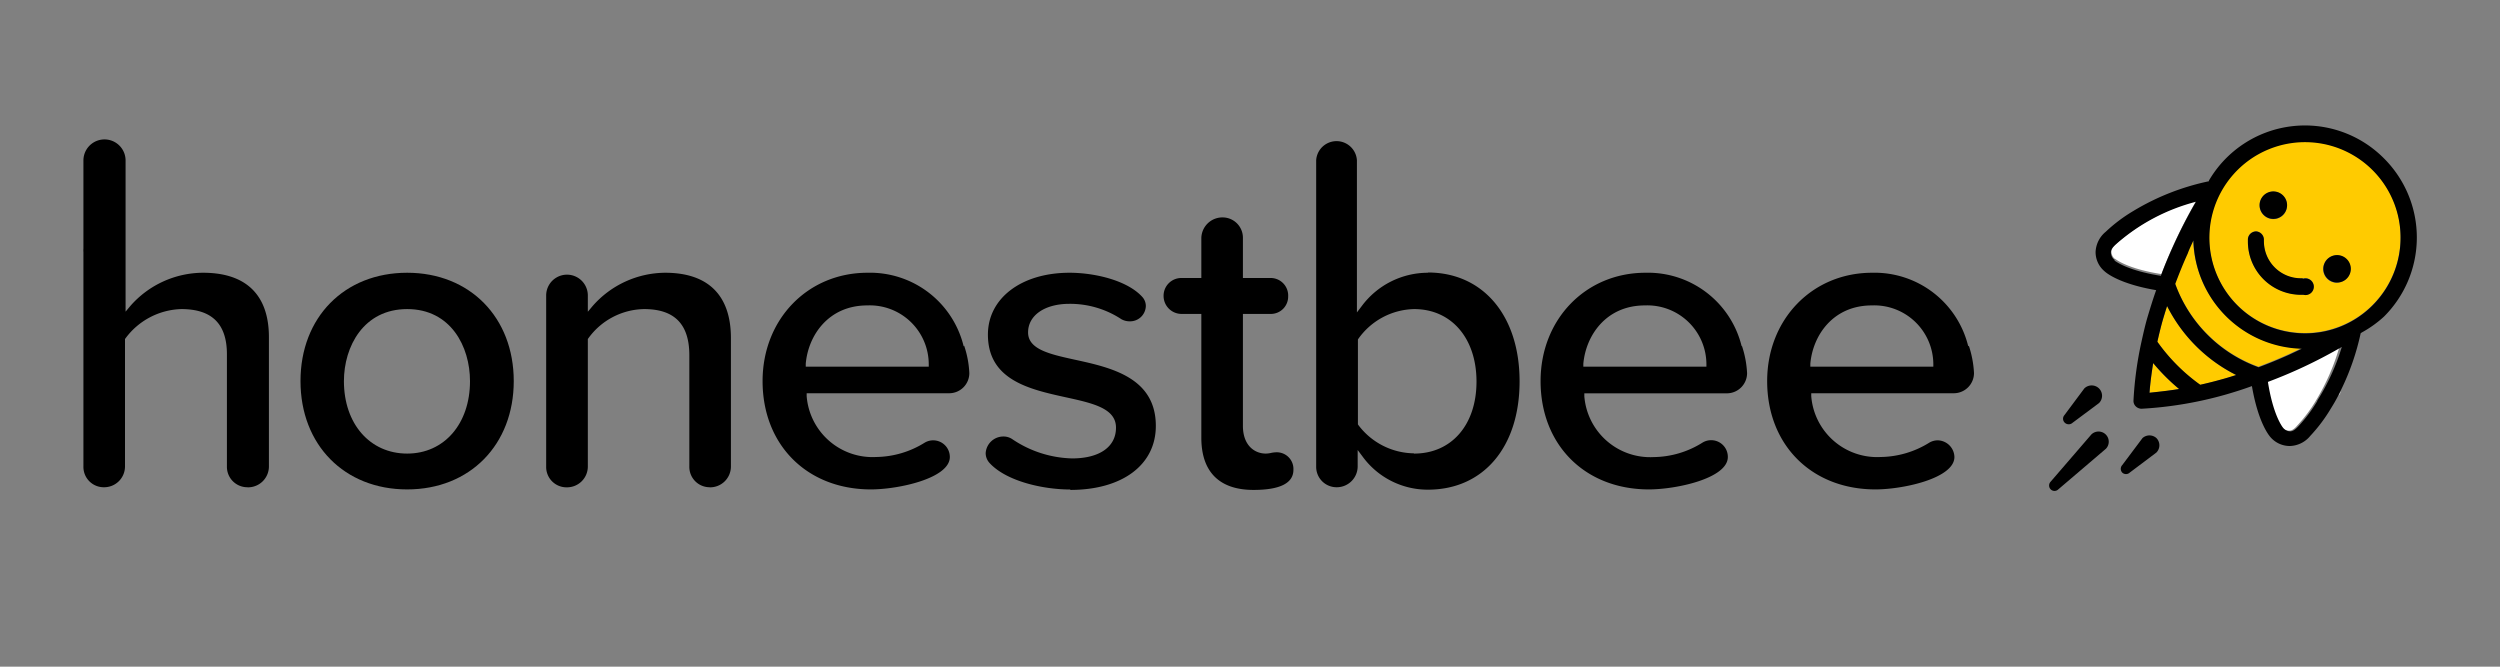 <svg xmlns="http://www.w3.org/2000/svg" viewBox="0 0 300 80"><rect x="0" y="0" width="300" height="80" fill="#808080" stroke="none"/><defs><style>.cls-1{fill:#fff;}.cls-2{fill:#ffcb00;}</style></defs><title>honestbee</title><g id="Party"><path class="cls-1" d="M260.75,29.55a59.65,59.65,0,0,1,2.79-5.44A23.38,23.38,0,0,0,254,29.19l0,0c-.47.45-.63.72-.63,1a1.14,1.14,0,0,0,.39.86l.05,0h0c.13.11,1.54,1.21,5.56,1.84C259.76,31.85,260.23,30.7,260.75,29.55Z"/><path class="cls-1" d="M272,45.75c.63,4,1.74,5.41,1.84,5.53l0,0v0a1.11,1.11,0,0,0,.85.4c.32,0,.6-.17,1-.64l0,0a17.43,17.43,0,0,0,2.24-3,26.56,26.56,0,0,0,2.83-6.52c-1.34.77-3.17,1.75-5.4,2.77C274.36,44.84,273.2,45.31,272,45.75Z"/><path class="cls-1" d="M280.8,47.25l.11-.36-.29.59Z"/><path class="cls-2" d="M284.71,20.35a11.49,11.49,0,1,0,3.36,8.12A11.4,11.4,0,0,0,284.71,20.35ZM272.8,23a1.65,1.65,0,1,1-1.65,1.65A1.65,1.65,0,0,1,272.8,23Zm3.62,12.34h-.31A6.38,6.38,0,0,1,269.74,29c0-.11,0-.22,0-.33a1,1,0,0,1,1-.91,1,1,0,0,1,.92,1,1.69,1.69,0,0,0,0,.23,4.44,4.44,0,0,0,4.44,4.44h.22a1,1,0,1,1,.09,1.92Zm4-1.4a1.65,1.65,0,1,1,1.65-1.65A1.65,1.65,0,0,1,280.45,33.91Z"/><path class="cls-2" d="M261,34a16.65,16.65,0,0,0,10,10c1.21-.45,2.43-.95,3.65-1.5l1.53-.72a13.35,13.35,0,0,1-13-13c-.24.49-.48,1-.73,1.54C261.93,31.6,261.44,32.82,261,34Z"/><path class="cls-2" d="M258.38,43.57c-.19,1.2-.35,2.39-.44,3.56,1.16-.09,2.35-.25,3.55-.45A24,24,0,0,1,258.38,43.57Z"/><path class="cls-2" d="M268.34,45a18.62,18.62,0,0,1-8.29-8.29c-.19.59-.37,1.18-.54,1.76-.24.86-.44,1.7-.63,2.54A21.94,21.94,0,0,0,264,46.19c.84-.19,1.69-.4,2.54-.64C267.16,45.39,267.75,45.21,268.34,45Z"/><path d="M247.79,50.74a.68.68,0,0,0,.91,0h0l0,0h0l3.18-2.37h0l0,0a1.24,1.24,0,0,0,0-1.76,1.26,1.26,0,0,0-1.76,0l0,0h0l-2.4,3.22h0A.65.65,0,0,0,247.79,50.74Z"/><path d="M257.1,52.57v0h0l-2.43,3.24h0a.66.66,0,0,0,0,.9.65.65,0,0,0,.9,0h0l0,0h0l3.19-2.4h0s0,0,0,0a1.23,1.23,0,0,0,0-1.75A1.25,1.25,0,0,0,257.1,52.57Z"/><path d="M252.69,52.14a1.23,1.23,0,0,0-1.73,0h0l-4.88,5.66,0,0a.66.66,0,0,0,0,.92.65.65,0,0,0,.92,0h0l5.71-4.87h0A1.22,1.22,0,0,0,252.69,52.14Z"/><path d="M286.07,19a13.35,13.35,0,0,0-21,2.67l0,0,0,.08a29,29,0,0,0-9.09,3.58,18.67,18.67,0,0,0-3.29,2.48,3.32,3.32,0,0,0-1.22,2.42,3,3,0,0,0,1.05,2.3c.29.28,1.89,1.55,6.22,2.29-.36,1-.69,2.08-1,3.11s-.54,2.08-.77,3.11v0a42.81,42.81,0,0,0-.95,7,.91.91,0,0,0,.28.73,1,1,0,0,0,.68.28h0a46.06,46.06,0,0,0,10.17-1.72c1-.29,2.05-.62,3.08-1,.74,4.31,2,5.89,2.28,6.19a3.07,3.07,0,0,0,2.3,1,3.29,3.29,0,0,0,2.43-1.22,19,19,0,0,0,2.47-3.29c.3-.48.61-1,.94-1.66l.29-.59a29.47,29.47,0,0,0,2.34-6.77l.13-.09s0,0,0,0A13.51,13.51,0,0,0,286.07,38a13.4,13.4,0,0,0,0-19ZM253.75,31.15l-.05,0a1.14,1.14,0,0,1-.39-.86c0-.32.16-.59.63-1l0,0a23.38,23.38,0,0,1,9.58-5.08,59.65,59.65,0,0,0-2.79,5.44c-.52,1.15-1,2.3-1.43,3.45-4-.63-5.43-1.73-5.56-1.84Zm9.46-2.3a13.35,13.35,0,0,0,13,13l-1.53.72c-1.22.55-2.44,1.05-3.65,1.5a16.65,16.65,0,0,1-10-10c.46-1.22.95-2.44,1.5-3.65C262.73,29.85,263,29.34,263.21,28.85Zm-5.27,18.28c.09-1.17.25-2.36.44-3.56a24,24,0,0,0,3.11,3.11C260.29,46.88,259.1,47,257.94,47.13Zm.94-6.1c.19-.84.39-1.68.63-2.54.17-.58.35-1.17.54-1.76A18.62,18.62,0,0,0,268.34,45c-.59.19-1.18.37-1.77.53-.85.24-1.7.45-2.54.64A21.94,21.94,0,0,1,258.88,41ZM276.59,40a11.47,11.47,0,1,1,8.12-3.36A11.41,11.41,0,0,1,276.59,40Zm1.49,8.12a17.43,17.43,0,0,1-2.24,3l0,0c-.44.47-.72.64-1,.64a1.11,1.11,0,0,1-.85-.4v0l0,0c-.1-.12-1.21-1.52-1.84-5.53,1.16-.44,2.32-.91,3.47-1.43,2.23-1,4.06-2,5.4-2.77A26.56,26.56,0,0,1,278.08,48.07Z"/><path d="M280.45,30.61a1.65,1.65,0,1,0,1.65,1.65A1.65,1.65,0,0,0,280.45,30.61Z"/><path d="M272.8,26.27a1.65,1.65,0,1,0-1.65-1.65A1.65,1.65,0,0,0,272.8,26.27Z"/><path d="M276.33,33.39h-.22A4.44,4.44,0,0,1,271.67,29a1.69,1.69,0,0,1,0-.23,1,1,0,0,0-.92-1,1,1,0,0,0-1,.91c0,.11,0,.22,0,.33a6.38,6.38,0,0,0,6.37,6.37h.31a1,1,0,1,0-.09-1.92Z"/><path d="M29.74,58.48A2.51,2.51,0,0,0,32.27,56V40.47c0-5.07-2.73-7.74-7.9-7.74a11.65,11.65,0,0,0-8.74,4l-.56.67V19.26a2.53,2.53,0,0,0-5.06,0V29.84a2.58,2.58,0,0,0,0,.4V56a2.44,2.44,0,0,0,2.47,2.47A2.5,2.5,0,0,0,15,56V40.68l.06-.08a8.62,8.62,0,0,1,6.69-3.51c3.69,0,5.48,1.78,5.48,5.43V56a2.45,2.45,0,0,0,2.47,2.47"/><path d="M48.86,32.73c-7.54,0-12.8,5.35-12.8,13s5.26,13,12.8,13,12.79-5.37,12.79-13-5.26-13-12.79-13m0,21.7c-4.47,0-7.59-3.57-7.59-8.69,0-4.17,2.37-8.65,7.59-8.65s7.54,4.48,7.54,8.65c0,5.12-3.1,8.69-7.54,8.69"/><path d="M85.19,58.48A2.5,2.5,0,0,0,87.71,56V40.57c0-5.13-2.73-7.84-7.89-7.84a11.67,11.67,0,0,0-8.71,4l-.57.68V35.46a2.5,2.5,0,0,0-5,0V56A2.44,2.44,0,0,0,68,58.48,2.5,2.5,0,0,0,70.54,56V40.68l.06-.08a8.42,8.42,0,0,1,6.69-3.51c3.65,0,5.43,1.81,5.43,5.54V56a2.44,2.44,0,0,0,2.47,2.47"/><path d="M115.64,41.56a11.56,11.56,0,0,0-11.54-8.83c-7.18,0-12.59,5.59-12.59,13,0,7.68,5.35,13,13,13,3.31,0,9.47-1.33,9.47-3.89a2,2,0,0,0-2-2,2,2,0,0,0-1,.27,11.27,11.27,0,0,1-5.85,1.73,7.93,7.93,0,0,1-8.33-7.3l0-.35h17.1a2.42,2.42,0,0,0,2.42-2.42,11.89,11.89,0,0,0-.62-3.28M96.69,44l0-.35c.29-3.39,2.72-7,7.38-7a7.08,7.08,0,0,1,7.38,7.05V44Z"/><path d="M128.43,58.79c6.24,0,10.27-3,10.27-7.68,0-5.81-5.38-7-9.69-7.94-3-.66-5.64-1.23-5.64-3.28s2-3.43,4.95-3.43a11.19,11.19,0,0,1,6.24,1.84,2,2,0,0,0,1,.26,1.89,1.89,0,0,0,1.94-1.83,1.62,1.62,0,0,0-.39-1.06c-1.77-2-5.68-2.94-8.77-2.94-5.76,0-9.79,3.05-9.79,7.42,0,5.47,5,6.57,9.37,7.53,3.23.71,6,1.32,6,3.64s-2,3.69-5.27,3.69a13.38,13.38,0,0,1-7.19-2.32,1.88,1.88,0,0,0-1.08-.31,2.13,2.13,0,0,0-2.1,2,1.77,1.77,0,0,0,.45,1.16c2,2.2,6.4,3.2,9.71,3.2"/><path d="M150.42,58.79c3.18,0,4.79-.81,4.79-2.41a2,2,0,0,0-2.15-2.1,3,3,0,0,0-.48.06,3.26,3.26,0,0,1-.68.09c-1.37,0-2.75-1-2.75-3.32V37.67h3.43a2.08,2.08,0,0,0,2-2.1,2.11,2.11,0,0,0-2-2.21h-3.43v-4.8a2.44,2.44,0,0,0-2.41-2.47,2.53,2.53,0,0,0-2.58,2.47v4.8h-2.43a2.13,2.13,0,0,0-2.1,2.1,2.16,2.16,0,0,0,2.1,2.21h2.43V52.53c0,4.1,2.17,6.26,6.26,6.26"/><path d="M171.35,32.73a9.9,9.9,0,0,0-7.94,4l-.58.76,0-18.26a2.45,2.45,0,0,0-4.89,0V56a2.45,2.45,0,0,0,2.47,2.47A2.51,2.51,0,0,0,162.92,56v-2l.57.76a9.67,9.67,0,0,0,7.86,4c6.65,0,11-5.1,11-13s-4.4-13.06-11-13.06m-1.69,21.7A8.47,8.47,0,0,1,163,51l-.05-.08V40.74l.05-.08a8.42,8.42,0,0,1,6.69-3.57c4.48,0,7.49,3.5,7.49,8.7s-3,8.64-7.49,8.64"/><path d="M209,41.56a11.57,11.57,0,0,0-11.54-8.83c-7.18,0-12.59,5.59-12.59,13,0,7.68,5.35,13,13,13,3.3,0,9.47-1.33,9.47-3.89a2,2,0,0,0-3.05-1.72,11.23,11.23,0,0,1-5.84,1.73,7.93,7.93,0,0,1-8.33-7.3l0-.35h17.11a2.43,2.43,0,0,0,2.42-2.42,12.2,12.2,0,0,0-.62-3.28M190,44l0-.35c.3-3.39,2.73-7,7.39-7a7.09,7.09,0,0,1,7.38,7.05V44Z"/><path d="M236.19,41.56a11.57,11.57,0,0,0-11.54-8.83c-7.18,0-12.59,5.59-12.59,13,0,7.68,5.35,13,13,13,3.3,0,9.47-1.33,9.47-3.89a2.05,2.05,0,0,0-2-2,2,2,0,0,0-1,.27,11.3,11.3,0,0,1-5.85,1.73,7.93,7.93,0,0,1-8.33-7.3l0-.35h17.11a2.43,2.43,0,0,0,2.42-2.42,12.27,12.27,0,0,0-.62-3.28M217.24,44l0-.35c.29-3.39,2.72-7,7.38-7A7.09,7.09,0,0,1,232,43.67V44Z"/></g></svg>